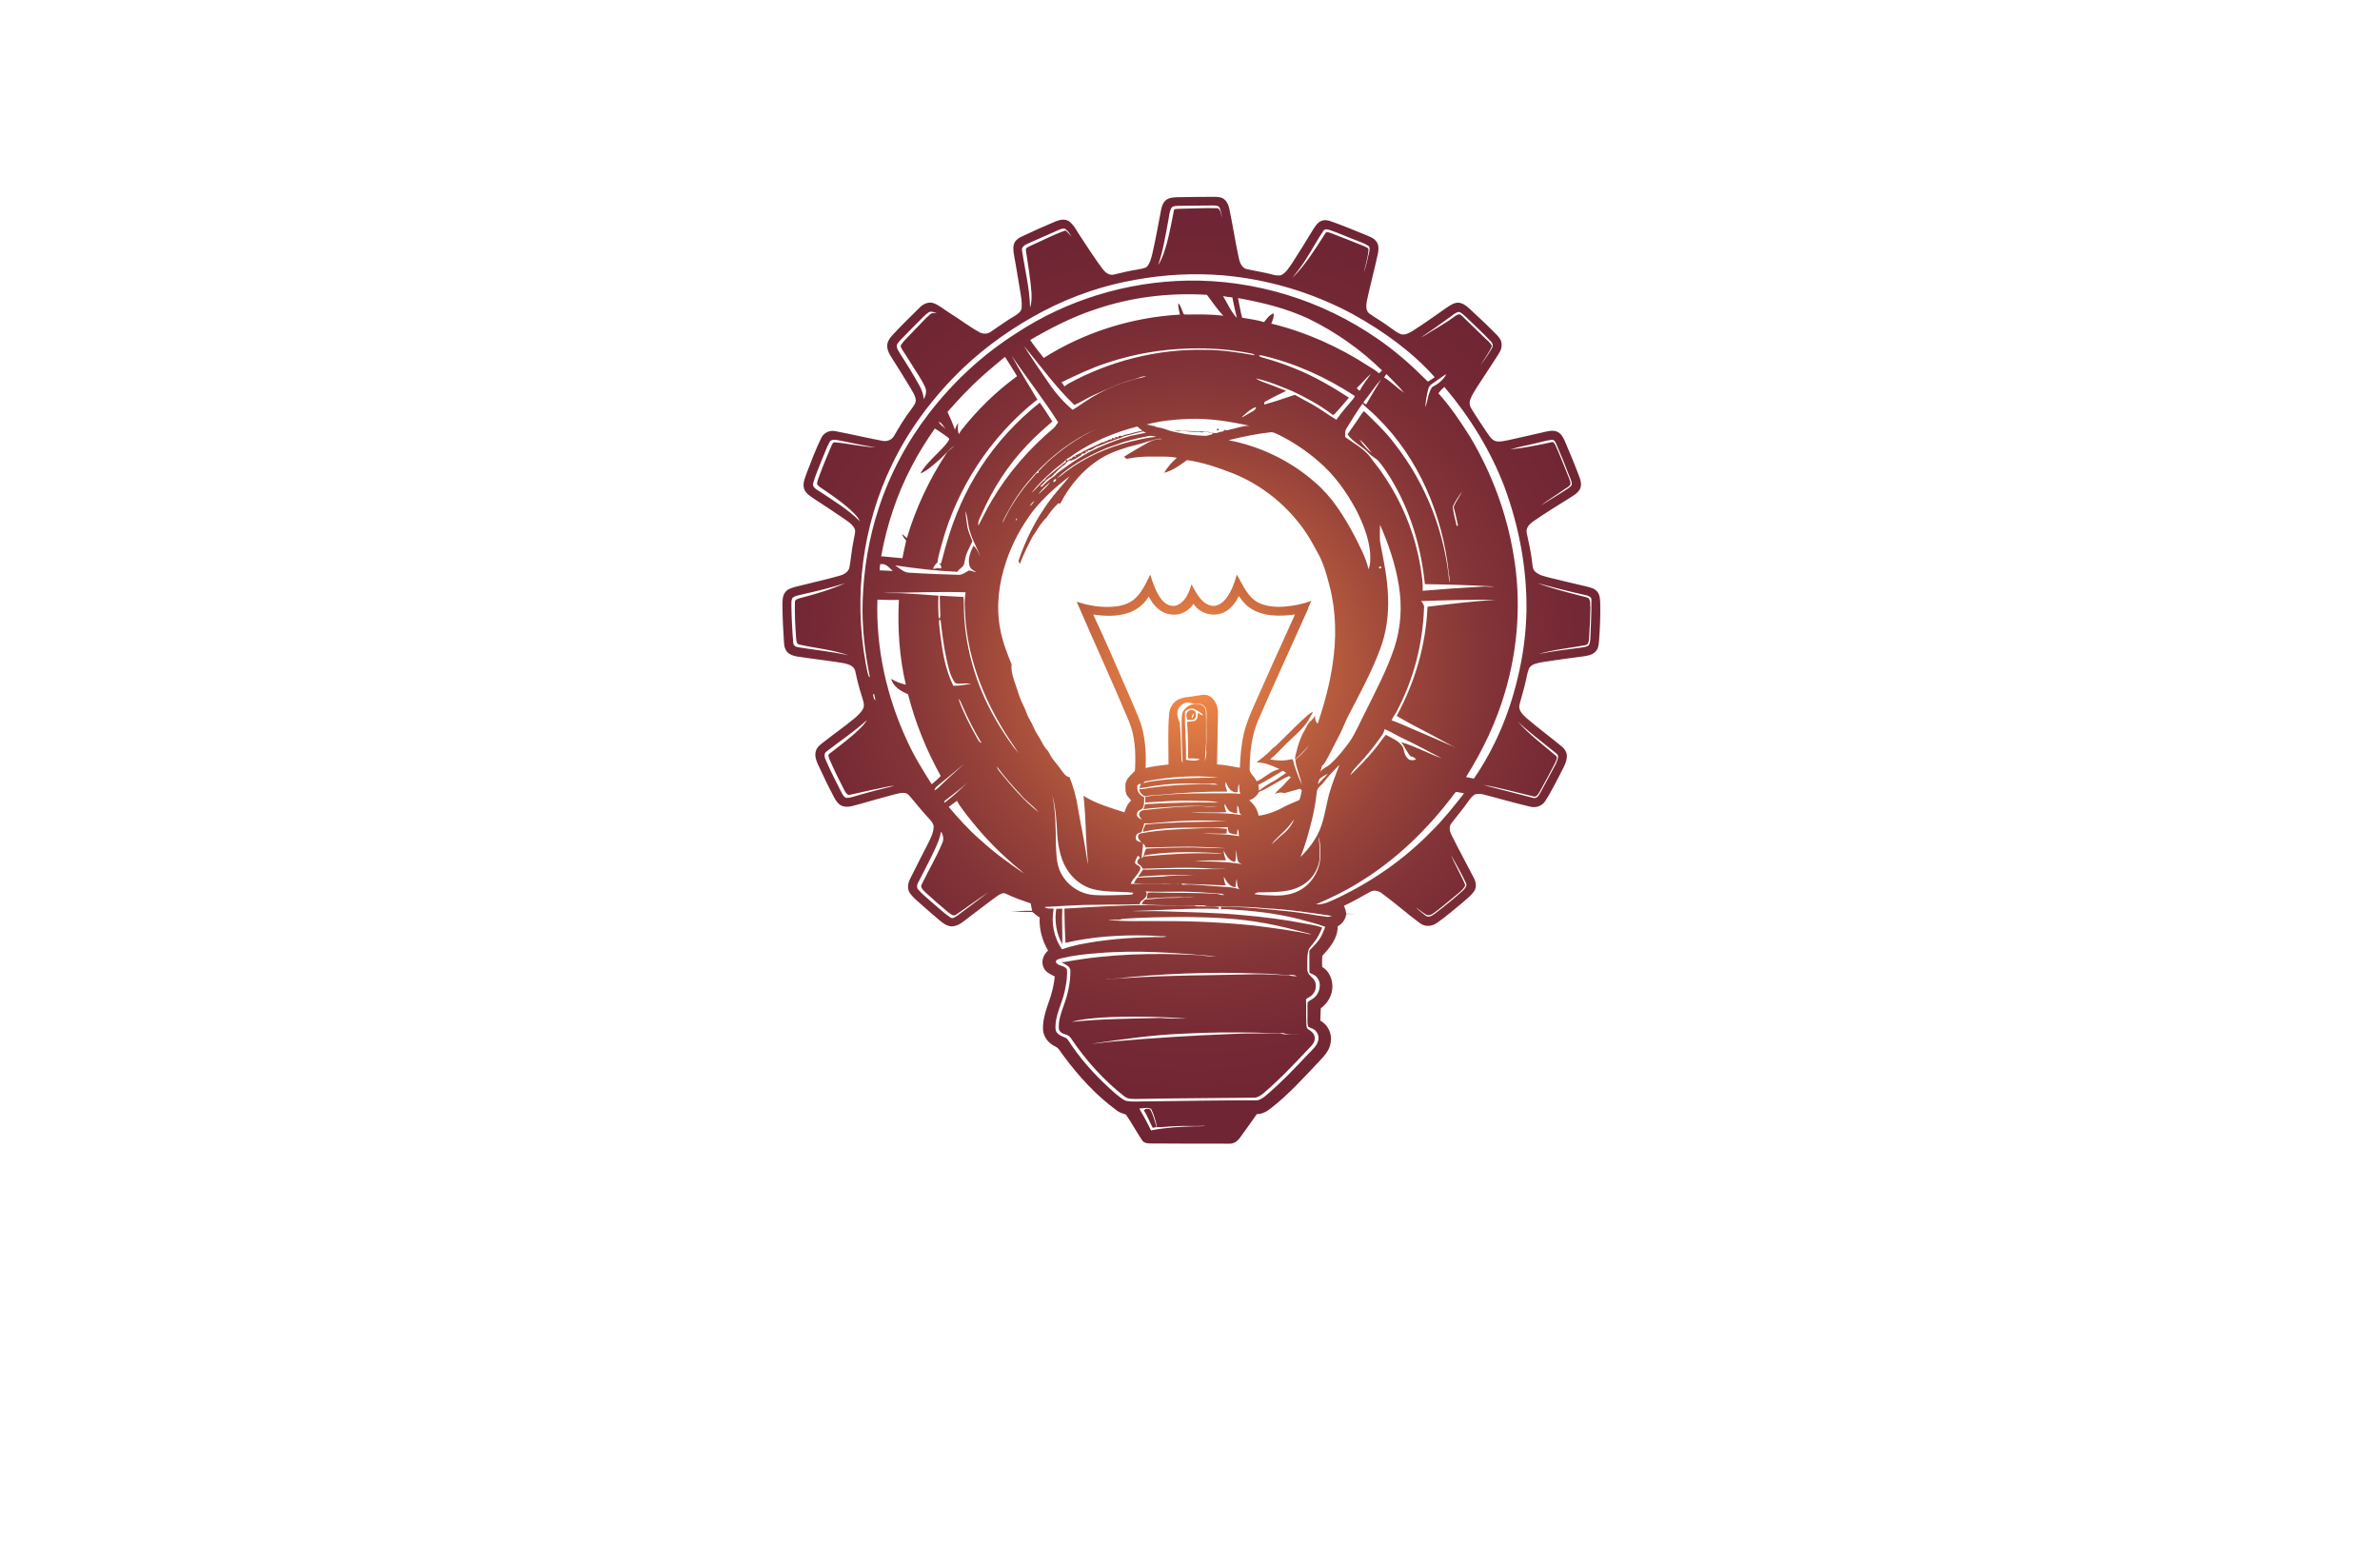 <?xml version="1.0" encoding="utf-8"?>
<!-- Generator: Adobe Illustrator 27.8.1, SVG Export Plug-In . SVG Version: 6.00 Build 0)  -->
<svg version="1.1" id="Layer_1" xmlns="http://www.w3.org/2000/svg" xmlns:xlink="http://www.w3.org/1999/xlink" x="0px" y="0px"
	 viewBox="0 0 350 230" style="enable-background:new 0 0 350 230;" xml:space="preserve">
<style type="text/css">
	.st0{fill:#FFE6C5;}
	.st1{fill:#F7FFCA;}
	.st2{fill:#C8F99D;}
	.st3{fill:#F3F4C9;}
	.st4{fill:#EDE6CA;}
	.st5{fill:#D7FFE3;}
	.st6{fill:#F9FFD9;}
	.st7{fill:#FFEEDC;}
	.st8{fill:#E0FFCC;}
	.st9{fill:#FFEFAE;}
	.st10{fill:#B0FFF5;}
	.st11{fill:#DCFFC7;}
	.st12{fill:#CAFFDA;}
	.st13{fill:#CCFFFC;}
	.st14{fill:#FFFFFF;}
	.st15{fill:#0B4EA8;}
	.st16{fill:#651500;}
	.st17{fill:#AAAAAA;}
	.st18{fill:#B2930F;}
	.st19{fill:none;stroke:#F6F4E8;stroke-miterlimit:10;stroke-dasharray:2.003,2.003;}
	.st20{fill:#9B0000;}
	.st21{fill:#BAB500;}
	.st22{fill:#243506;}
	.st23{fill:#F4551E;}
	.st24{fill:#20F298;}
	.st25{fill:#611D5C;}
	.st26{fill:#698C14;}
	.st27{fill:#DCC900;}
	.st28{fill:#52221F;}
	.st29{fill:#8A8AFF;stroke:#8A8AFF;stroke-width:2;stroke-linecap:round;stroke-linejoin:round;stroke-miterlimit:10;}
	.st30{fill:#550968;}
	.st31{fill:#000042;}
	.st32{fill:#873A06;}
	.st33{fill:#F90606;}
	.st34{fill:#006A72;}
	.st35{fill:#FF0000;}
	.st36{fill:#8A8AFF;}
	.st37{fill:#69A6FF;}
	.st38{fill:#FEBA2B;}
	.st39{fill:#00F47F;}
	.st40{fill:#756400;}
	.st41{fill:#FF9700;}
	.st42{fill:#FF5B00;}
	.st43{fill:#FC9500;}
	.st44{fill:#999999;}
	.st45{fill:#BCBCBC;}
	.st46{fill:#FFBD47;}
	.st47{fill:#F99300;}
	.st48{fill:#008480;}
	.st49{fill-rule:evenodd;clip-rule:evenodd;fill:#1B5376;}
	.st50{fill-rule:evenodd;clip-rule:evenodd;fill:#E2310E;}
	.st51{fill:#00393F;}
	.st52{fill:url(#SVGID_00000129896929793452231670000014100771102344567961_);}
	.st53{fill:#7F0000;}
	.st54{fill:url(#SVGID_00000023974189494818985960000007329490948250726808_);}
	.st55{fill:url(#SVGID_00000128473448457507433980000010927492355304778123_);}
	
		.st56{fill:url(#SVGID_00000000217896958850842470000015931631039519399322_);stroke:url(#SVGID_00000104673219385772666950000006204844787536760751_);stroke-width:3;stroke-linecap:round;stroke-linejoin:round;stroke-miterlimit:10;}
	
		.st57{fill:url(#SVGID_00000177456141775883937330000010635009154447420602_);stroke:url(#SVGID_00000155844162893472770490000017783558208173693887_);stroke-width:3;stroke-linecap:round;stroke-linejoin:round;stroke-miterlimit:10;}
	
		.st58{fill:url(#SVGID_00000173861562088246063130000015817143491123537836_);stroke:url(#SVGID_00000107564887352272039980000005820013932935974539_);stroke-width:3;stroke-linecap:round;stroke-linejoin:round;stroke-miterlimit:10;}
	
		.st59{fill:url(#SVGID_00000131334915505684742700000010101199567324413341_);stroke:url(#SVGID_00000010280572853239114340000014813037845020142263_);stroke-width:3;stroke-linecap:round;stroke-linejoin:round;stroke-miterlimit:10;}
	.st60{fill:url(#SVGID_00000139271248808204188410000014189260964289066401_);}
	
		.st61{fill:url(#SVGID_00000085228443783042870060000000760390771270390411_);stroke:url(#SVGID_00000063612595711426621930000009177594267696276133_);stroke-width:3;stroke-linecap:round;stroke-linejoin:round;stroke-miterlimit:10;}
	
		.st62{fill:url(#SVGID_00000178910270677692023740000017781931444213309324_);stroke:url(#SVGID_00000152260979069904233930000014289345325937439633_);stroke-width:3;stroke-linecap:round;stroke-linejoin:round;stroke-miterlimit:10;}
	
		.st63{fill:url(#SVGID_00000150806436140169275480000013929425366924003257_);stroke:url(#SVGID_00000101087474509713900760000018243747347275763901_);stroke-width:3;stroke-linecap:round;stroke-linejoin:round;stroke-miterlimit:10;}
	
		.st64{fill:url(#SVGID_00000166673464177197174150000007140409682249695376_);stroke:url(#SVGID_00000115481283157748210270000013813928056240355731_);stroke-width:3;stroke-linecap:round;stroke-linejoin:round;stroke-miterlimit:10;}
	.st65{fill:url(#SVGID_00000043457068410655709090000000688408658566176191_);}
	.st66{fill:url(#SVGID_00000008863205760855230640000011252624922638464944_);}
	.st67{fill:url(#SVGID_00000143589513355353754930000003617682069006417039_);}
	.st68{fill:url(#SVGID_00000039135303389372114800000013303448863566975134_);}
	.st69{fill:url(#SVGID_00000175305240597052207980000002596233415063454372_);}
	.st70{fill:url(#SVGID_00000044875255464682935070000012776938443064391063_);}
	.st71{fill:none;stroke:url(#SVGID_00000074443038106147782930000004030914010546628796_);stroke-width:0.5;stroke-miterlimit:10;}
	.st72{fill:url(#SVGID_00000078745110484666336550000005010419820859028356_);}
	.st73{fill:url(#SVGID_00000152969668778038776740000004417205385223589031_);}
	.st74{fill:url(#SVGID_00000111167386372800105670000005851210798363204796_);}
	.st75{fill:url(#SVGID_00000022532058226063120100000009208928208851676545_);}
	.st76{fill:url(#SVGID_00000031923392920536830030000008269427395180637103_);}
	.st77{fill:url(#SVGID_00000060007434557024711400000013583750814795502258_);}
	.st78{fill:url(#SVGID_00000000934948208525624440000008004588321851896196_);}
	.st79{fill:url(#SVGID_00000014633197875359223840000013864428884984148630_);}
	.st80{fill:url(#SVGID_00000021807377146846589430000005793613145579497650_);}
	.st81{fill:url(#SVGID_00000075123954385700742270000008853944625351116939_);}
	.st82{fill:url(#SVGID_00000128453368810617062360000006271140506637078696_);}
	.st83{fill:url(#SVGID_00000005950492993038317830000006971978026861164426_);}
	.st84{fill:#006394;}
	.st85{fill:url(#SVGID_00000094601095425644947500000006002204122544187579_);}
	.st86{fill:url(#SVGID_00000145019013211909636930000016556779625813260208_);}
	.st87{fill:url(#SVGID_00000148622774929970872350000009891111000102035364_);}
	.st88{fill:url(#SVGID_00000155855699336751069260000012733654390565625500_);}
	.st89{fill:#FFE59C;}
	.st90{fill:url(#SVGID_00000080912315758626982480000014652558299840498564_);}
	.st91{fill:url(#SVGID_00000128454463312471686840000008758879881197351080_);}
	.st92{fill:url(#SVGID_00000140736532010068842060000015426968125181041554_);}
	.st93{fill:url(#SVGID_00000157289659592647692410000002685638094928456326_);}
</style>
<radialGradient id="SVGID_00000115507865991731997400000001938015696281020066_" cx="175.21" cy="98.593" r="65.047" gradientUnits="userSpaceOnUse">
	<stop  offset="0" style="stop-color:#FF9348"/>
	<stop  offset="0.126" style="stop-color:#E07B44"/>
	<stop  offset="0.314" style="stop-color:#B85C3E"/>
	<stop  offset="0.499" style="stop-color:#99443A"/>
	<stop  offset="0.678" style="stop-color:#823337"/>
	<stop  offset="0.848" style="stop-color:#752935"/>
	<stop  offset="1" style="stop-color:#702534"/>
</radialGradient>
<path style="fill:url(#SVGID_00000115507865991731997400000001938015696281020066_);" d="M235.33,88.77
	c-0.03-0.61-0.03-1.3-0.46-1.77c-0.4-0.49-1.05-0.61-1.63-0.76c-1.77-0.43-3.56-0.82-5.33-1.27c-0.75-0.21-1.59-0.35-2.17-0.92
	c-0.35-0.31-0.35-0.81-0.41-1.22c-0.15-1.5-0.5-2.98-0.81-4.45c-0.17-0.72,0.41-1.3,0.93-1.68c1.86-1.3,3.83-2.47,5.76-3.7
	c0.44-0.29,0.92-0.61,1.15-1.1c0.24-0.52,0.14-1.1-0.05-1.62c-0.63-1.7-1.31-3.36-2.02-5.01c-0.24-0.58-0.49-1.21-0.99-1.6
	c-0.53-0.41-1.25-0.35-1.86-0.21c-1.83,0.43-3.68,0.84-5.53,1.25c-0.63,0.12-1.27,0.31-1.91,0.18c-0.7-0.17-1.01-0.87-1.41-1.39
	c-0.75-1.15-1.53-2.26-2.23-3.44c-0.26-0.41-0.31-0.93-0.12-1.37c0.26-0.67,0.67-1.27,1.05-1.88c0.93-1.45,1.88-2.9,2.83-4.34
	c0.32-0.53,0.75-1.08,0.7-1.74c0.05-0.58-0.31-1.07-0.7-1.47c-1.15-1.18-2.35-2.32-3.57-3.44c-0.58-0.53-1.16-1.18-1.99-1.3
	c-0.72-0.06-1.33,0.4-1.89,0.78c-1.67,1.15-3.28,2.34-5,3.41c-0.49,0.29-1.05,0.6-1.63,0.44c-0.66-0.23-1.19-0.72-1.77-1.1
	c-0.92-0.69-1.92-1.25-2.86-1.91c-0.61-0.43-0.52-1.27-0.4-1.89c0.5-2.32,1.12-4.63,1.62-6.94c0.12-0.63,0.17-1.34-0.27-1.85
	c-0.4-0.52-1.05-0.69-1.62-0.95c-1.7-0.69-3.38-1.39-5.1-1.99c-0.4-0.14-0.84-0.21-1.25-0.06c-0.6,0.2-0.93,0.76-1.27,1.27
	c-1.02,1.68-2.05,3.35-3.12,5.01c-0.46,0.64-0.87,1.37-1.6,1.73c-0.73,0.17-1.45-0.17-2.17-0.31c-0.95-0.2-1.89-0.37-2.84-0.57
	c-0.72-0.14-1.05-0.89-1.19-1.53c-0.53-2.43-0.9-4.89-1.41-7.32c-0.11-0.52-0.31-1.05-0.73-1.41c-0.43-0.37-1.02-0.37-1.56-0.38
	c-1.83,0-3.67,0.03-5.5,0.06c-0.5,0.03-1.05,0.06-1.47,0.37c-0.43,0.31-0.64,0.82-0.75,1.33c-0.46,2.26-0.82,4.54-1.36,6.78
	c-0.17,0.6-0.31,1.25-0.75,1.73c-0.43,0.32-0.99,0.32-1.5,0.44c-1.13,0.17-2.25,0.46-3.36,0.72c-0.72,0.18-1.33-0.35-1.71-0.89
	c-1.15-1.51-2.14-3.13-3.21-4.71c-0.52-0.75-0.9-1.63-1.63-2.2c-0.58-0.43-1.36-0.29-1.99-0.03c-1.65,0.69-3.27,1.41-4.87,2.17
	c-0.46,0.21-0.93,0.46-1.18,0.93c-0.29,0.55-0.2,1.19-0.11,1.79c0.31,1.74,0.61,3.48,0.89,5.22c0.14,0.86,0.31,1.71,0.24,2.58
	c-0.02,0.57-0.52,0.9-0.95,1.18c-1.28,0.73-2.46,1.63-3.68,2.44c-0.52,0.31-1.18,0.26-1.68-0.06c-1.51-0.84-2.87-1.91-4.35-2.81
	c-0.78-0.49-1.47-1.12-2.34-1.42c-0.73-0.23-1.48,0.15-1.99,0.66c-1.34,1.31-2.69,2.64-3.97,4.02c-0.35,0.38-0.7,0.81-0.78,1.34
	c-0.12,0.61,0.14,1.21,0.44,1.71c0.99,1.56,1.97,3.13,2.93,4.72c0.31,0.53,0.67,1.07,0.79,1.68c0.09,0.55-0.31,1.01-0.6,1.42
	c-0.98,1.25-1.79,2.63-2.58,3.99c-0.34,0.61-1.07,0.86-1.73,0.72c-2.31-0.44-4.6-0.98-6.91-1.42c-0.82-0.18-1.71,0.23-2.06,0.99
	c-0.81,1.65-1.45,3.36-2.11,5.06c-0.26,0.76-0.67,1.57-0.43,2.4c0.23,0.73,0.93,1.12,1.53,1.53c1.62,1.07,3.25,2.12,4.84,3.24
	c0.46,0.34,0.95,0.73,1.13,1.3c0.06,0.52-0.14,1.02-0.21,1.53c-0.27,1.31-0.38,2.64-0.61,3.97c-0.14,0.69-0.81,1.07-1.44,1.24
	c-2.14,0.61-4.31,1.07-6.45,1.62c-0.58,0.17-1.25,0.32-1.6,0.87c-0.4,0.57-0.35,1.28-0.37,1.94c0.02,1.83,0.11,3.67,0.24,5.5
	c0.03,0.6,0.26,1.24,0.79,1.56c0.7,0.43,1.54,0.43,2.34,0.57c1.89,0.27,3.79,0.49,5.68,0.81c0.67,0.15,1.53,0.41,1.67,1.21
	c0.27,1.25,0.57,2.49,0.98,3.71c0.14,0.55,0.43,1.16,0.18,1.73c-0.31,0.63-0.84,1.08-1.37,1.53c-1.37,1.13-2.84,2.15-4.23,3.25
	c-0.53,0.43-1.19,0.81-1.37,1.51c-0.2,0.67,0.05,1.37,0.34,1.99c0.76,1.65,1.54,3.28,2.4,4.89c0.28,0.5,0.66,1.04,1.25,1.21
	c0.82,0.23,1.65-0.12,2.44-0.31c1.76-0.49,3.51-1.01,5.29-1.47c0.43-0.11,0.87-0.21,1.31-0.18c0.38,0.03,0.66,0.32,0.89,0.6
	c0.95,1.15,1.89,2.28,2.89,3.36c0.24,0.29,0.53,0.63,0.52,1.04c-0.03,0.87-0.44,1.67-0.82,2.43c-0.87,1.71-1.76,3.42-2.61,5.15
	c-0.35,0.64-0.5,1.5-0.08,2.14c0.46,0.66,1.1,1.16,1.7,1.7c0.86,0.78,1.74,1.53,2.63,2.28c0.58,0.49,1.25,1.01,2.05,0.92
	c0.95-0.14,1.65-0.82,2.38-1.37c1.37-1.02,2.72-2.09,4.11-3.09c0.37-0.24,0.86-0.57,1.3-0.31c1.16,0.57,2.4,0.98,3.62,1.41
	c0.06,0.37,0.12,0.73,0.21,1.08c-1.07-0.03-2.12,0.06-3.18,0.15c1.07-0.03,2.14,0.02,3.21,0.03c0.37,0.26,0.67,0.6,1.07,0.79
	c-0.09,1.71,0.37,3.42,1.24,4.89c-0.7,0.58-1.07,1.6-0.67,2.46c0.28,0.72,1.02,1.01,1.65,1.34c-0.09,0.99-0.32,1.99-0.61,2.95
	c-0.52,1.57-1.19,3.18-1.12,4.86c0.06,1.08,0.82,2.02,1.77,2.47c0.6,0.26,0.84,0.9,1.24,1.37c2.25,3.06,4.84,5.88,7.91,8.11
	c0.37,0.29,0.84,0.38,1.27,0.55c0.86,1.21,1.54,2.52,2.37,3.76c0.27,0.43,0.79,0.49,1.25,0.49c3.88,0.03,7.76,0.03,11.63,0.03
	c0.63,0.02,1.16-0.37,1.51-0.86c0.84-1.15,1.68-2.31,2.49-3.48c0.78-0.02,1.47-0.37,2.06-0.86c2.69-2.08,4.95-4.63,7.27-7.07
	c0.7-0.75,1.42-1.57,1.54-2.64c0.23-1.25-0.41-2.6-1.53-3.19c0.05-0.61,0.02-1.21,0.08-1.82c0.99-0.72,1.68-1.88,1.7-3.12
	c0.03-1.15-0.49-2.38-1.51-2.96c-0.03-0.53,0-1.08,0.02-1.62c1.12-1.21,2.31-2.63,2.26-4.35c0.69-0.35,1.16-1.02,1.27-1.8
	c0.43,0,0.87,0,1.3-0.02c-0.43-0.02-0.87-0.03-1.3-0.03c-0.06-0.41-0.17-0.79-0.34-1.16c1.3-0.61,2.55-1.33,3.8-2.03
	c0.58-0.38,1.33-0.18,1.83,0.23c1.91,1.39,3.67,2.98,5.56,4.37c0.75,0.57,1.8,0.46,2.52-0.08c1.28-0.89,2.46-1.92,3.67-2.92
	c0.61-0.55,1.3-1.04,1.77-1.73c0.4-0.6,0.26-1.36-0.06-1.96c-1.08-2.11-2.23-4.19-3.28-6.31c-0.29-0.55-0.41-1.25,0.03-1.76
	c0.82-1.07,1.7-2.11,2.47-3.21c0.29-0.38,0.58-0.84,1.04-1.02c0.46-0.11,0.93-0.02,1.37,0.09c2.22,0.58,4.42,1.22,6.65,1.74
	c0.82,0.23,1.76-0.08,2.22-0.81c0.78-1.16,1.37-2.44,2.05-3.67c0.41-0.9,1.02-1.74,1.13-2.75c0.08-0.61-0.24-1.19-0.69-1.57
	c-1.73-1.44-3.54-2.77-5.24-4.23c-0.55-0.5-1.25-1.16-1.02-2c0.31-1.22,0.7-2.41,0.96-3.65c0.15-0.6,0.21-1.22,0.5-1.76
	c0.44-0.58,1.22-0.67,1.88-0.81c1.99-0.32,3.97-0.58,5.97-0.84c0.66-0.09,1.37-0.2,1.85-0.7c0.41-0.4,0.49-1.01,0.53-1.56
	C235.29,92.44,235.36,90.6,235.33,88.77z M117.44,95.2c-0.38-0.03-0.79-0.26-0.79-0.7c-0.15-1.8-0.24-3.62-0.27-5.42
	c0.02-0.4-0.06-0.84,0.2-1.18c0.34-0.26,0.78-0.34,1.18-0.43c2.2-0.49,4.4-1.02,6.55-1.71c-2.11,0.96-4.32,1.59-6.55,2.18
	c-0.35,0.11-0.92,0.18-0.86,0.69c-0.05,1.76,0.05,3.51,0.18,5.27c0.05,0.32,0.03,0.81,0.43,0.89c2.41,0.55,4.92,0.75,7.27,1.59
	C122.35,95.83,119.88,95.6,117.44,95.2z M225.77,65.21c0.81-0.17,1.6-0.44,2.44-0.53c0.37-0.03,0.53,0.35,0.66,0.63
	c0.66,1.5,1.27,3.04,1.86,4.57c0.17,0.43,0.4,0.86,0.43,1.33c-0.05,0.27-0.31,0.43-0.5,0.58c-1.34,0.9-2.75,1.71-4.11,2.58
	c1.1-0.84,2.29-1.54,3.42-2.35c0.34-0.26,0.81-0.41,0.99-0.82c0-0.43-0.2-0.81-0.34-1.19c-0.61-1.47-1.18-2.98-1.83-4.43
	c-0.14-0.27-0.32-0.72-0.7-0.53c-1.97,0.44-3.97,0.82-5.99,1.05C223.28,65.72,224.55,65.52,225.77,65.21z M213.24,46.63
	c0.41-0.29,0.81-0.7,1.34-0.76c0.41,0.15,0.72,0.49,1.04,0.78c1.21,1.18,2.46,2.31,3.62,3.56c0.26,0.24,0.38,0.64,0.18,0.96
	c-0.52,0.92-1.12,1.77-1.74,2.6c0.58-0.96,1.3-1.85,1.73-2.9c-0.14-0.23-0.29-0.44-0.49-0.63c-1.08-0.99-2.11-2.06-3.19-3.07
	c-0.37-0.32-0.66-0.73-1.08-0.95c-0.38,0.03-0.67,0.27-0.96,0.49c-1.02,0.76-2.14,1.36-3.21,2.03c-0.49,0.31-0.98,0.63-1.51,0.89
	C210.4,48.67,211.83,47.66,213.24,46.63z M200.59,60.46c-0.44,0.44-0.72,1.01-1.08,1.5c-0.43,0.66-0.92,1.27-1.34,1.92
	c0.81,1.18,2.18,1.73,3.13,2.77c0.43,0.5,1.08,0.73,1.5,1.25c0.64,0.75,1.18,1.59,1.7,2.43c2.89,4.71,4.49,10.11,5.04,15.58
	c3.41,0.05,6.81,0.15,10.21,0.35c-0.64,0.09-1.3-0.05-1.94,0.03c-2.87,0.15-5.74,0.35-8.6,0.6c0.08-1.16-0.14-2.32-0.31-3.47
	c-0.81-4.97-2.78-9.73-5.65-13.86c-0.58-0.89-1.3-1.67-1.89-2.54c-0.99-1.13-2.32-1.86-3.53-2.73c-0.02-0.43-0.08-0.9,0.18-1.27
	c0.75-1.24,1.51-2.47,2.35-3.64c0.67,0.69,1.45,1.25,2.11,1.96c6.2,6.03,9.72,14.48,10.59,23.02c0.09,0.46,0.15,0.92,0.08,1.37
	c-0.63-7.41-3.47-14.62-8.05-20.47C203.77,63.5,202.16,61.99,200.59,60.46z M201.74,66.62c-0.72-0.53-1.34-1.22-1.82-1.99
	C200.64,65.18,201.16,65.93,201.74,66.62z M214.4,77.25c-0.05,0.03-0.14,0.11-0.18,0.14c-0.18-0.96-0.52-1.91-0.57-2.89
	c0.35-0.79,0.86-1.51,1.37-2.22c-0.38,0.78-0.93,1.47-1.25,2.28C214.02,75.45,214.2,76.35,214.4,77.25z M211.83,108.78
	c0.76,0.38,1.5,0.84,2.28,1.19c-2.18-0.95-4.37-1.91-6.57-2.84c-0.96-0.4-1.91-0.86-2.9-1.19c0.15-0.41,0.44-0.76,0.67-1.15
	c2.55-4.74,3.93-10.07,4.11-15.43c0.05-0.38-0.2-0.69-0.44-0.96c3.65-0.12,7.32-0.23,10.97-0.18c-3.35,0.2-6.69,0.61-10.02,1.01
	c-0.23,5.61-1.85,11.14-4.54,16.06C207.48,106.55,209.71,107.59,211.83,108.78z M207.44,111.24c0.32,0.03,0.61,0.17,0.79,0.46
	c-0.4,0.15-0.96,0.18-1.25-0.2c-0.44-0.43-0.49-1.05-0.67-1.6c-0.53-0.95-1.62-1.33-2.51-1.83c-0.55,0.63-0.99,1.34-1.53,1.99
	c-1.13,1.41-2.41,2.69-3.7,3.96c0.29-0.69,0.84-1.19,1.33-1.73c1.16-1.25,2.23-2.58,3.22-3.99c0.23-0.32,0.43-0.67,0.5-1.07
	c0.99,0.41,1.88,1.01,2.86,1.45c1.88,0.87,3.68,1.89,5.53,2.84c-2.02-0.72-3.91-1.77-5.97-2.38
	C206.58,109.78,206.87,110.6,207.44,111.24z M166.29,130c0.27-0.84,1.1-1.31,1.37-2.14c0.23-0.5-0.49-0.57-0.72-0.89
	c-0.05-0.38,0.17-0.73,0.35-1.04c0.21-0.17,0.27,0.18,0.35,0.31c-0.29,0.08-0.4,0.38-0.38,0.66c0.24,0.31,0.66,0.46,0.78,0.87
	c3.44-0.09,6.91-0.29,10.34,0c0.67,0.03,1.33,0,2,0.05c-3.82,0.05-7.64-0.08-11.46,0.08c-0.27,0.02-0.55,0-0.82-0.02
	c-0.27,0.37-0.5,0.73-0.76,1.12c0.67-0.18,1.36-0.14,2.05-0.2c2.05-0.14,4.09-0.12,6.16-0.08c-1.5,0.09-2.99-0.02-4.49,0.2
	c-1.27,0.03-2.54,0.11-3.8,0.17c-0.21,0.24-0.38,0.52-0.5,0.81c2,0.09,4.02,0,6.02,0.05c0.82-0.11,1.62,0.12,2.44,0.08
	c1.68,0.02,3.35,0.15,5.03,0.18c-0.17-0.41-0.26-0.84-0.27-1.27c0.37,0.67,0.82,1.5,1.7,1.54c0.05-0.41,0.08-0.82,0.2-1.24
	c0.05,0.53,0,1.12,0.38,1.54c-1.13-0.37-2.34-0.34-3.51-0.44c-1.6-0.08-3.22-0.35-4.83-0.21c-0.08-0.06-0.17-0.12-0.24-0.2
	C171.18,130.02,168.74,129.9,166.29,130z M166.63,131.29c0.03,0.35-0.38,0.26-0.61,0.31c-1.74,0.02-3.48,0.15-5.22,0.02
	c-2-0.15-3.85-1.42-4.77-3.19c-0.69-1.28-0.67-2.78-0.75-4.19c-0.03-2.44-0.03-4.9-0.53-7.32c0.52,1.94,0.63,3.94,0.73,5.94
	c0.17,1.94,0.58,3.96,1.79,5.53c0.86,1.12,2.05,2,3.42,2.37C162.63,131.27,164.66,131.07,166.63,131.29z M167.27,115.81
	c-0.12-0.37,0.21-0.52,0.52-0.55c-0.08,0.21-0.15,0.43-0.23,0.64c0.76-0.03,1.51-0.23,2.28-0.32c1.77-0.29,3.57-0.37,5.36-0.35
	c1.07,0,2.14,0.14,3.21,0c0.24-0.02,0.47,0.11,0.72,0.18c-3.77-0.18-7.56,0.05-11.27,0.66c-0.08-0.02-0.24-0.05-0.32-0.05
	c-0.02,0.5,0.38,0.84,0.78,1.08c0.76-0.08,1.53-0.26,2.31-0.21c3.27-0.32,6.57-0.49,9.85-0.47c-0.15-0.44-0.38-0.95-0.21-1.42
	c0.27,0.75,0.76,1.67,1.73,1.5c0.06-0.41,0.03-0.84,0.2-1.22c0.06,0.49,0.03,0.99,0.2,1.47c-0.61-0.05-1.22-0.09-1.82-0.08
	c-3.36,0.03-6.74-0.05-10.08,0.29c-0.7-0.08-1.37,0.17-2.08,0.21c0,0.27,0,0.57,0,0.86c2.32-0.12,4.63-0.35,6.95-0.26
	c1.27,0.06,2.58-0.06,3.83,0.26c-3.61-0.06-7.21,0.02-10.8,0.24c-0.08,0.24-0.17,0.47-0.24,0.72c1.79-0.2,3.59-0.32,5.39-0.4
	c1.82-0.14,3.64,0,5.47,0.05c-0.75,0.05-1.51,0-2.26-0.06c-2.86-0.03-5.71,0.27-8.56,0.57c-0.4,0.02-0.76,0.38-0.67,0.79
	c0.08,0.23,0.26,0.41,0.4,0.61c-0.38-0.17-0.9-0.49-0.7-0.98c0.06-0.38,0.49-0.44,0.75-0.63c0.34-0.49,0.27-1.12,0.29-1.68
	C167.67,116.97,167.19,116.47,167.27,115.81z M177.37,110.31c0.14,0.61-0.15,1.18-0.14,1.79c-0.08-1.12,0.18-2.22,0.14-3.33
	c-0.03-1.33,0.03-2.64-0.03-3.96c0-0.44-0.2-0.93-0.64-1.12c-0.86-0.43-1.88-0.08-2.47,0.61c-0.43,0.4-0.43,1.02-0.46,1.56
	c-0.03,2.11,0.08,4.22,0.14,6.31c-0.21-0.27-0.15-0.64-0.18-0.96c-0.05-1.63-0.09-3.27-0.23-4.9c-0.26-0.61-0.5-1.28-0.27-1.96
	c0.23-0.53,0.76-0.95,1.34-1.02c0.37-0.09,0.69,0.18,1.05,0.14c0.52-0.06,1.13,0.02,1.51,0.43c0.27,0.29,0.32,0.69,0.31,1.07
	C177.37,106.75,177.49,108.54,177.37,110.31z M175.75,105.99c-0.38,0.12-0.78,0.14-1.18,0.17c0.12,1.79,0.17,3.57,0.15,5.38
	c0.58,0.02,1.18-0.06,1.73,0.14c-0.61,0.29-1.37,0.17-2.03,0.06c0.05-2.37-0.21-4.72-0.15-7.07c0.35-0.37,0.92-0.61,1.41-0.37
	c0.41,0.2,0.79,0.44,1.16,0.72c0,0.06,0.02,0.17,0.02,0.23c-0.24-0.14-0.47-0.27-0.72-0.43
	C176.15,105.22,176.16,105.74,175.75,105.99z M179.19,114.37c-3.38,0.03-6.77,0.06-10.11,0.58c-0.32,0.05-0.64,0.15-0.96,0.24
	c0.06-0.06,0.18-0.2,0.24-0.26C171.91,114.25,175.58,113.96,179.19,114.37z M180.1,118.22c0.24,0.4,0.41,0.87,0.81,1.15
	c0.32,0.18,0.69,0.18,1.04,0.24c0-0.38-0.02-0.76,0-1.15c0.43,0.4,0.05,1.19,0.69,1.42c-2.52-0.41-5.1-0.26-7.64-0.34
	c1.77-0.12,3.56,0.02,5.33-0.09C180.23,119.08,180.01,118.67,180.1,118.22z M167.87,122.38c0.15-0.43,0.32-0.86,0.4-1.3
	c0.47,0.08,0.95,0,1.42-0.03c3.15-0.31,6.31-0.49,9.46-0.31c0.46,0.02,0.9,0.02,1.36,0.05c-4.02,0.08-8.05,0.09-12.05,0.47
	c-0.18,0.34-0.34,0.7-0.38,1.08c4.09-0.96,8.33-0.44,12.48-0.69c0.03,0.29,0.02,0.67,0.29,0.87c0.34,0.14,0.72,0.17,1.07,0.23
	c0.02-0.29,0.03-0.57,0.08-0.84c0.21,0.32,0.12,0.73,0.21,1.08c-1.76-0.35-3.56-0.32-5.35-0.37c1.16-0.09,2.34,0.03,3.51-0.03
	c0.02-0.17,0.05-0.5,0.06-0.67c-1.44-0.2-2.89-0.14-4.32-0.08c-2.72,0.11-5.44,0.2-8.13,0.69c-0.26,0.02-0.64,0.14-0.61,0.46
	c-0.08,0.38,0.29,0.61,0.47,0.89c-0.26-0.08-0.53-0.12-0.73-0.32c-0.12-0.21-0.08-0.47-0.02-0.7
	C167.22,122.52,167.61,122.5,167.87,122.38z M175.49,124.64c-2.29,0-4.6,0.05-6.89,0.17c-0.41,0.35-0.21,1.12-0.72,1.42
	c0.05-0.73,0.2-1.47,0.21-2.2c0.18,0.17,0.32,0.38,0.4,0.61c2.8-0.02,5.58-0.2,8.37-0.06c1.13,0.02,2.25,0.11,3.38,0.17
	C178.65,124.76,177.06,124.69,175.49,124.64z M179.78,125.51c-0.52,0.05-1.04,0.03-1.54,0c-3.36-0.09-6.72,0.14-10.07,0.46
	c0.15-0.23,0.44-0.21,0.69-0.26C172.48,125.19,176.15,125.27,179.78,125.51z M175.64,126.64c1.54-0.14,3.1-0.08,4.64-0.11
	c-0.14-0.47-0.31-0.95-0.34-1.44c0.37,0.7,0.79,1.56,1.68,1.68c0.2-0.58,0.11-1.19,0.18-1.79c0.09,0.6,0.06,1.22,0.31,1.79
	c0.12,0.17,0.35,0.21,0.53,0.32C180.33,126.7,177.98,126.7,175.64,126.64z M182.33,112.92c-1.12-0.18-2.23-0.46-3.36-0.5
	c0.05-2.49,0.11-4.97,0.14-7.46c0.05-1.05-0.41-2.2-1.41-2.67c-0.67-0.26-1.37,0.02-2.06,0.09c-0.84,0.14-1.74,0.14-2.49,0.57
	c-0.7,0.43-1.16,1.22-1.22,2.05c-0.21,2.47-0.08,4.95-0.09,7.42c-1.13,0.15-2.26,0.27-3.36,0.53c0.08-1.85-0.02-3.73-0.44-5.55
	c-0.32-1.41-0.96-2.72-1.51-4.03c-1.89-4.34-3.74-8.69-5.76-12.99c1.74,0.26,3.57,0.31,5.26-0.27c1.19-0.43,2.26-1.27,2.9-2.38
	c0.64,1.27,1.73,2.47,3.22,2.63c1.31,0.23,2.66-0.44,3.36-1.56c0.93,1.48,3.02,2.03,4.58,1.21c0.96-0.49,1.63-1.39,2.08-2.35
	c0.47,0.61,0.92,1.28,1.59,1.71c1.92,1.34,4.43,1.3,6.68,1.01c-2.02,4.43-4.02,8.86-5.99,13.31c-0.6,1.36-1.19,2.73-1.53,4.19
	C182.53,109.53,182.4,111.23,182.33,112.92z M185.13,116.48c1.56-0.63,2.9-1.67,4.43-2.35c0.08,0.05,0.21,0.14,0.27,0.2l-0.05,0.05
	c-0.35,0.32-0.67,0.67-0.98,1.04c-0.41,0.49-0.99,0.81-1.31,1.37c0.43-0.26,0.92-0.29,1.39-0.15c0.76-0.21,1.53-0.43,2.29-0.63
	l0.03-0.02c0.06,0.06,0.18,0.2,0.24,0.26c-0.11,0.46-0.17,0.95-0.35,1.39c-0.7,0.35-1.45,0.6-2.15,0.96
	c-1.19,0.69-2.49,1.18-3.85,1.37c-0.17-0.9-0.64-1.71-1.39-2.25C184.3,117.49,184.85,117.08,185.13,116.48z M185.05,115.43
	c1.21-0.61,2.35-1.34,3.51-2.03l0.09-0.05c0.17,0.11,0.34,0.21,0.5,0.32c-0.58,0.35-1.1,0.78-1.68,1.12
	c-0.81,0.44-1.62,0.9-2.32,1.5C185.11,116.01,185.08,115.72,185.05,115.43z M190.29,120.53c-0.35,0.93-1.04,1.7-1.82,2.31
	c-0.53,0.43-0.99,0.95-1.5,1.37c0.75-1.04,1.82-1.79,2.61-2.77C189.84,121.16,190.02,120.81,190.29,120.53z M185.73,131.24
	c1.85-0.06,3.82,0,5.5-0.89c1.48-0.73,2.57-2.23,2.81-3.87c0.06-1.18,0.06-2.35-0.18-3.5c0.34,0.93,0.32,1.92,0.31,2.9
	c-0.03,1.88-1.01,3.73-2.58,4.78c-1.16,0.81-2.63,1.07-4.02,1.05c-1.04-0.03-2.08-0.05-3.1-0.21
	C184.79,131.16,185.3,131.26,185.73,131.24z M191.23,126.05c0.7-1.63,1.16-3.36,1.6-5.07c0.37-1.47,0.66-2.96,0.81-4.46
	c0.02-0.69,0.7-1.01,1.05-1.51c0.69-0.92,1.5-1.71,2.29-2.54c-0.46,1.27-0.99,2.52-1.37,3.82c-0.52,1.67-0.72,3.42-1.27,5.07
	C193.75,123.16,192.59,124.73,191.23,126.05z M193.81,115.35c0.06-0.29,0.11-0.58,0.26-0.82c0.37-0.31,0.79-0.53,1.21-0.75
	C194.85,114.34,194.27,114.79,193.81,115.35z M195.69,112.33c-0.47,0.44-1.15,0.66-1.54,1.19c0.08-0.21,0.14-0.44,0.2-0.66
	c0.02-0.06,0.05-0.17,0.06-0.23c0.35-0.24,0.52-0.64,0.73-0.99c0.61-1.1,1.13-2.23,1.73-3.33c0.55-1.01,0.92-2.09,1.45-3.12
	c1.65-3.16,3.36-6.31,4.61-9.64c0.96-2.49,1.31-5.18,1.19-7.84c-0.08-2.58-0.6-5.12-1.1-7.64c-0.2-0.96-0.06-1.94-0.08-2.9
	c1.27,2.87,2.29,5.9,2.78,9c0.5,3.06,0.29,6.23-0.7,9.18c-1.08,3.22-2.69,6.23-4.19,9.27c-0.79,1.5-1.42,3.09-2.37,4.49
	C197.61,110.25,196.73,111.38,195.69,112.33z M173.38,63.44c0.58-0.15,1.19,0.03,1.77,0.05c0.52,0.06,1.07-0.05,1.59,0.12
	c0.31-0.14,0.72-0.15,1.04-0.02v0.06c0.24-0.08,0.44-0.02,0.6,0.18c-0.35,0.08-0.69,0.23-1.05,0.27c-1.36-0.05-2.72-0.15-4.05-0.47
	c-0.58-0.11-1.16-0.23-1.7-0.44c-0.57-0.21-1.18-0.34-1.76-0.44l0.12-0.08c-0.46,0.02-0.89-0.18-1.34-0.24
	c2-0.52,4.08-0.75,6.14-0.82c3.02-0.12,6.05,0.35,9,1.01c-0.99-0.02-1.94,0.38-2.92,0.57c-0.26,0.08-0.53,0.14-0.78,0.02
	c-0.06,0.35-0.49,0.24-0.75,0.35c-0.61,0.31-1.19,0.03-1.8-0.09c-1.13,0-2.25-0.09-3.38-0.11c-0.47,0.02-0.96-0.09-1.44,0.05
	C172.92,63.39,173.15,63.41,173.38,63.44z M155.09,69.99c-0.02,0.02-0.05,0.05-0.08,0.06c-0.67,0.41-1.24,0.96-1.79,1.53
	c-0.06,0-0.2-0.03-0.26-0.03c0.49-0.41,0.86-0.93,1.37-1.31c0.31-0.05,0.46-0.35,0.69-0.53c0.52-0.49,0.99-1.05,1.63-1.42
	c0.03-0.06,0.11-0.17,0.15-0.21c0.2-0.18,0.4-0.46,0.69-0.34c0.55-0.15,1.01-0.49,1.5-0.79c0.03-0.06,0.08-0.17,0.11-0.23
	c0.23,0,0.76,0,0.55-0.4c0.09,0.05,0.27,0.12,0.37,0.17l-0.09-0.26c0.5,0.09,0.92-0.32,1.31-0.55c0.27-0.05,0.52-0.17,0.78-0.28
	c0.26-0.08,0.52-0.18,0.76-0.31c0.57-0.2,1.15-0.38,1.7-0.61c0.18,0,0.34-0.05,0.46-0.17c0.15-0.05,0.29-0.11,0.44-0.17
	c0.93-0.21,1.83-0.5,2.77-0.69c0.12,0.08,0.24,0.15,0.37,0.21c-0.72,0.08-1.39,0.31-2.11,0.41c-2.2,0.61-4.34,1.45-6.39,2.51
	c-1.28,0.73-2.54,1.53-3.71,2.41C155.89,69.28,155.45,69.58,155.09,69.99z M154.9,70.88c-0.08-0.2,0.21-0.47,0.41-0.41
	C155.37,70.67,155.11,70.93,154.9,70.88z M147.41,76.99c0.18-0.78,0.67-1.45,1.04-2.15c0.99-1.83,2.26-3.5,3.64-5.04
	c2.54-2.78,5.59-5.12,9.03-6.66c-2.64,1.27-5.07,2.96-7.21,4.95c-0.03,0.05-0.11,0.15-0.15,0.2l-0.12-0.02l0.02,0.14l-0.15,0.05
	l-0.05,0.14l-0.08,0.02c-0.2,0.23-0.41,0.44-0.64,0.66c-0.02,0.08-0.05,0.23-0.06,0.31c-0.35-0.11-0.49,0.35-0.7,0.53
	C150.11,72.15,148.57,74.48,147.41,76.99z M149.56,76.35l-0.08,0.14l-0.14,0.02c0.05-0.08,0.12-0.21,0.17-0.29L149.56,76.35z
	 M141.83,112.31c-1.27,1.16-2.57,2.28-3.79,3.5c-0.18,0.18-0.38,0.32-0.61,0.44c0.06-0.5,0.58-0.75,0.92-1.07
	C139.54,114.24,140.67,113.24,141.83,112.31z M138.32,93.64c-0.09-0.81-0.23-1.6-0.23-2.41l0.12-0.05l0.11,0.02
	c0.23,1.89,0.44,3.82,0.87,5.7c0.26,1.15,0.49,2.32,1.12,3.33c0.15,0.31,0.52,0.34,0.82,0.32c0.57-0.02,1.12-0.08,1.68,0.02
	c-0.87,0.11-1.73,0.31-2.61,0.29C139.07,98.59,138.63,96.1,138.32,93.64z M139.04,117.69c1.1-0.87,2.25-1.67,3.25-2.63
	c-1.07,1.07-2.2,2.12-3.42,3.02C138.84,117.92,138.9,117.78,139.04,117.69z M140.95,102.79c0.32,0.24,0.4,0.67,0.58,1.01
	c0.81,1.88,1.74,3.71,2.8,5.47c-0.35-0.09-0.47-0.46-0.66-0.75C142.63,106.67,141.65,104.78,140.95,102.79z M141.76,89.99
	c-0.02-0.73,0-1.47-0.08-2.2c-1.16-0.05-2.32-0.12-3.48-0.18c0.03,1.02,0.03,2.05,0.09,3.07c-0.02,0.06-0.08,0.18-0.09,0.26
	c-0.05-0.02-0.12-0.03-0.17-0.05c-0.05-1.1-0.09-2.18-0.02-3.28c-1.71-0.14-3.44-0.26-5.15-0.35c-1.01-0.06-2.03,0-3.04-0.06
	c4.06-0.03,8.11-0.21,12.18-0.09c-0.12,0.76-0.17,1.54-0.11,2.31c0.14,6.13,2.2,12.08,5.3,17.32c0.79,1.41,1.76,2.7,2.61,4.06
	c-1.08-1.28-2-2.7-2.89-4.14C143.82,101.63,141.99,95.86,141.76,89.99z M139.22,64.2c0.14,0.12,0.34,0.21,0.38,0.41
	c-0.4,0.75-1.04,1.33-1.62,1.94c-0.96,0.96-1.96,1.91-2.63,3.1c1.1-0.49,1.97-1.33,2.87-2.11c0.73-0.63,1.31-1.44,2.12-1.97
	c-0.38,0.44-0.95,0.69-1.24,1.22c-2.49,3.82-4.45,7.99-5.74,12.36c-0.24-0.2-0.46-0.43-0.7-0.63c0.08,0.38,0.35,0.69,0.6,0.98
	c-0.17,0.87-0.4,1.73-0.55,2.6c-1.04-0.11-2.09-0.2-3.13-0.29c0.84-4.63,2.34-9.17,4.54-13.32c0.98-1.91,2.14-3.71,3.35-5.47
	C138.09,63.38,138.66,63.81,139.22,64.2z M138.04,62.03c0.5,0.14,0.69,0.73,1.05,1.07C138.73,62.77,138.26,62.49,138.04,62.03z
	 M140.43,63.21c-0.31-0.89-0.67-1.73-1.07-2.58l0.03-0.11c1.51-1.71,3.07-3.39,4.77-4.93c1.16-1.08,2.41-2.06,3.62-3.1
	c0.64,0.92,1.19,1.89,1.79,2.84c-3.1,2.26-5.87,4.97-8.23,7.99c-0.12,0.17-0.23,0.35-0.32,0.52c-0.24-0.52-0.15-1.1-0.12-1.65
	C140.7,62.52,140.53,62.86,140.43,63.21z M142.25,77.45c-0.11-0.75-0.2-1.51-0.29-2.28c0.41,0.96,0.34,2.05,0.69,3.02
	c0.35,1.28,1.07,2.41,1.51,3.67c-0.27-0.57-0.5-1.19-1.01-1.6c-0.43,0.9-0.86,1.92-0.58,2.93c0.12,0.49,0.61,0.72,1.01,0.98
	c-0.38-0.05-0.7-0.26-1.08-0.27c-0.49,0.23-0.95,0.67-1.53,0.64c-2.4-0.08-4.81-0.15-7.21-0.31c-0.84,0-1.47-0.66-2.12-1.08
	c3.04,0.46,6.1,0.82,9.17,0.95c0.21-0.49,0.86-0.64,0.98-1.19c0.14-0.58,0.2-1.18,0.46-1.73c0.24-0.53,0.52-1.04,0.75-1.57
	C142.72,78.9,142.41,78.2,142.25,77.45z M131.29,83.97c-0.64-0.02-1.3-0.05-1.94-0.09c0.02-0.31,0.05-0.6,0.08-0.89
	C130.25,82.78,130.76,83.51,131.29,83.97z M143.88,77.31c-0.11-0.61,0.23-1.15,0.46-1.67c1.65-3.74,3.9-7.26,6.74-10.21
	c1.15-1.24,2.41-2.34,3.68-3.44c-0.63-0.92-1.18-1.89-1.86-2.77c-3.38,2.7-6.36,5.91-8.71,9.56c-2.23,3.44-3.88,7.24-5,11.17
	c-0.31,0.96-0.5,1.97-0.82,2.93c-0.08,0.02-0.23,0.05-0.32,0.06c0.08,0.03,0.21,0.09,0.28,0.12c0.05,0.15,0.09,0.31,0.12,0.46
	c-0.15,0.12-0.34,0.09-0.5,0c-0.24,0.09-0.5,0.14-0.76,0.14c0.17-0.34,0.32-0.7,0.66-0.89c0.11-0.98,0.43-1.91,0.67-2.84
	c2.22-8.16,7.09-15.55,13.64-20.87c0.14-0.09,0.27-0.18,0.41-0.27c-1.3-2.15-2.61-4.29-3.8-6.49c2.23,3.32,4.72,6.43,6.84,9.82
	c-0.24,0.26-0.37,0.6-0.64,0.82c-3.57,3.01-6.71,6.58-9.09,10.63C145.16,74.76,144.55,76.04,143.88,77.31z M200.59,59.05
	c0.86-1.08,1.62-2.25,2.52-3.28c-0.73,1.24-1.48,2.44-2.2,3.7C200.76,59.38,200.36,59.3,200.59,59.05z M199.96,57.45
	c-0.21-0.02-0.29-0.26-0.44-0.38c0.75-0.66,1.33-1.47,2.09-2.09C201.05,55.79,200.42,56.58,199.96,57.45z M202.79,54.91
	c-0.43-0.41-0.96-0.69-1.45-1.01c-4.4-2.87-9.27-5.06-14.39-6.31c0.21-0.47,0.41-0.98,0.35-1.5c-0.64,0.21-1.01,0.79-1.41,1.28
	c-1.05-0.32-2.15-0.46-3.22-0.64c-0.26-0.95-0.4-1.92-0.61-2.89c3.56,0.64,7.1,1.5,10.39,3.04c3.97,1.94,7.64,4.51,10.8,7.61
	C203.1,54.62,202.94,54.78,202.79,54.91z M185.56,56.11c-0.32-0.11-0.61-0.26-0.89-0.46c1.89,0.41,3.7,1.18,5.48,1.92
	c1.99,0.95,3.94,2,5.71,3.35c0.23,0.26,0.44-0.08,0.6-0.24c0.64-0.73,1.3-1.44,1.91-2.2c-2.55-1.65-5.19-3.19-8.02-4.31
	c-1.5-0.61-3.04-1.13-4.6-1.56c-0.23-0.08-0.5-0.11-0.64-0.34c0.11,0,0.34,0,0.44,0c4.87,1.12,9.47,3.21,13.64,5.94
	c0.11,0.2-0.15,0.35-0.23,0.5c-0.84,0.99-1.7,1.97-2.43,3.02c-1.21-0.7-2.32-1.57-3.54-2.25c-0.78-0.44-1.6-0.84-2.37-1.31
	c-0.2-0.17-0.46,0-0.67,0.05c-1.33,0.46-2.66,0.9-4.02,1.27c-0.05-0.2-0.02-0.4,0.2-0.47c0.98-0.55,1.99-1.04,3.01-1.53
	C187.94,56.99,186.75,56.55,185.56,56.11z M184.69,59.86c0,0.46-0.46,0.61-0.78,0.81c-0.46,0.23-0.87,0.57-1.36,0.73
	C183.19,60.83,183.85,60.17,184.69,59.86z M184.21,52.03c0.14,0.05,0.24,0.12,0.32,0.23c-2.43-0.44-4.89-0.81-7.36-0.81
	c-6.95-0.14-13.92,1.62-20.01,4.95c-0.21,0.12-0.41,0.27-0.61,0.43c-0.15-0.2-0.31-0.41-0.44-0.61c2.18-1.05,4.38-2.11,6.71-2.86
	c3.9-1.31,7.97-1.99,12.08-2.11C178,51.16,181.14,51.39,184.21,52.03z M179.9,46.44c-1.77-0.23-3.56-0.21-5.33-0.18
	c-0.18-0.03-0.47,0.08-0.55-0.17c-0.24-0.5-0.34-1.12-0.76-1.5c0,0.57,0.12,1.13,0.26,1.68c-7.07,0.4-14.04,2.58-20.03,6.37
	c-0.7-0.86-1.37-1.73-2-2.63c3.02-1.77,6.16-3.38,9.49-4.48c5.29-1.83,10.94-2.51,16.51-2.17C178.29,44.4,179,45.5,179.9,46.44z
	 M179.86,43.55c0.46,0.09,0.92,0.15,1.37,0.2c0.2,1.01,0.41,2.02,0.66,3.01C181.02,45.84,180.52,44.63,179.86,43.55z M158,59.56
	c0.87-0.37,1.67-0.9,2.52-1.31c2.11-0.95,4.2-1.96,6.43-2.52c0.53-0.15,1.02-0.46,1.6-0.35c-3.16,0.63-6.22,1.85-8.91,3.65
	c-0.64,0.41-1.24,0.87-1.91,1.24c-1.33-1.13-2.49-2.44-3.48-3.9c-1.25-1.82-2.51-3.64-3.68-5.5C153.02,53.8,155.23,56.93,158,59.56z
	 M164.02,64.51c-0.12-0.03-0.37-0.08-0.49-0.11l0.02,0.2c-0.21,0-0.43,0.03-0.61,0.14c-0.12,0.12-0.29,0.17-0.49,0.14l0.02,0.15
	c-0.37-0.06-0.67,0.18-0.99,0.32c-0.86,0.44-1.8,0.75-2.6,1.31c-0.27,0.05-0.49,0.23-0.75,0.34l0.12,0.26
	c-0.24-0.29-0.52-0.08-0.63,0.15c-0.24,0.03-0.44,0.18-0.61,0.35c-0.08-0.08-0.15-0.15-0.21-0.23c0.47-0.18,0.84-0.53,1.27-0.81
	c2.8-1.86,5.93-3.16,9.18-3.99c0.26,0.2,0.5,0.41,0.75,0.63c-0.76,0.09-1.5,0.37-2.25,0.52c-0.2,0.06-0.44,0.03-0.6,0.21
	c-0.23,0.02-0.46,0.02-0.67,0.03v0.2c-0.12-0.02-0.37-0.06-0.49-0.08L164.02,64.51z M151.64,72.58c0.96-1.31,2.15-2.44,3.39-3.51
	c0.57-0.5,1.24-0.9,1.76-1.48c-0.03,0.17-0.08,0.35-0.11,0.52l-0.12-0.05c-0.9,0.78-1.88,1.48-2.77,2.29l0.05,0.14l-0.23-0.03
	l0.09,0.18c-0.23-0.03-0.35,0.18-0.5,0.32c-0.31,0.32-0.61,0.66-0.92,0.98C152.08,72.13,151.87,72.36,151.64,72.58z M152.12,73.66
	c-0.17,0.31-0.4,0.57-0.66,0.78C151.58,74.1,151.84,73.87,152.12,73.66z M154.44,70.88c-0.43,0.73-1.15,1.22-1.73,1.83
	C153.14,71.98,153.84,71.46,154.44,70.88z M161.85,66.27c1.1-0.52,2.26-0.84,3.39-1.27c1.21-0.35,2.44-0.64,3.68-0.87
	c0.38-0.09,0.75,0.02,1.12,0.12c-1.25,0.08-2.47,0.41-3.7,0.67c-3.44,0.87-6.77,2.32-9.59,4.46c-0.44,0.32-0.82,0.7-1.31,0.96
	C157.26,68.57,159.54,67.32,161.85,66.27z M186.95,63.56c0.37,0,0.69,0.21,1.02,0.35c2.12,1.04,4.09,2.35,5.88,3.9
	c2.35,1.99,4.17,4.52,5.61,7.23c0.99,1.96,1.83,4.05,2.03,6.26c0.03,0.81,0.08,1.67-0.23,2.43c-0.4-1.74-1.27-3.33-2.06-4.9
	c-1.53-2.87-3.27-5.71-5.76-7.84c-3.59-3.19-8.07-5.35-12.77-6.25C182.75,64.22,184.82,63.79,186.95,63.56z M202.84,83.33
	c0.24-0.08,0.32,0,0.24,0.24C202.84,83.67,202.74,83.59,202.84,83.33z M203.54,55.49c0.12-0.15,0.23-0.32,0.35-0.47
	c0.89,0.9,1.8,1.77,2.6,2.75C205.48,57.07,204.59,56.17,203.54,55.49z M209.59,59.91c0.09-0.93,0.21-1.86,0.47-2.78
	c0.11-0.44,0.52-0.66,0.86-0.9c0.6-0.4,1.15-0.86,1.77-1.21c-0.44,0.89-1.24,1.47-2.08,1.91C209.99,57.79,210,58.95,209.59,59.91z
	 M192.17,37.93c0.84-1.31,1.56-2.69,2.44-3.97c0.21-0.37,0.66-0.21,0.98-0.12c1.3,0.44,2.55,1.02,3.83,1.5
	c0.6,0.24,1.24,0.44,1.79,0.81c0.27,0.18,0.21,0.53,0.17,0.81c-0.23,1.07-0.52,2.14-0.79,3.19c0.17-1.13,0.57-2.2,0.66-3.35
	c0.06-0.35-0.35-0.44-0.58-0.57c-1.67-0.66-3.3-1.34-4.98-1.96c-0.23-0.05-0.55-0.26-0.75-0.02c-1.48,2.31-2.93,4.67-4.89,6.63
	C190.77,39.93,191.55,38.98,192.17,37.93z M171.79,32.53c0.15-0.69,0.14-1.45,0.55-2.06c0.29-0.2,0.66-0.18,1.01-0.2
	c1.73,0,3.45-0.06,5.18-0.05c0.29,0.02,0.67,0.02,0.82,0.32c0.2,0.49,0.29,1.01,0.37,1.53c-0.17-0.49-0.15-1.15-0.63-1.45
	c-1.91-0.06-3.83,0.06-5.74,0.09c-0.26,0.05-0.72-0.08-0.73,0.31c-0.43,2.15-0.79,4.32-1.54,6.39c-0.2,0.53-0.43,1.08-0.76,1.56
	C171.04,36.89,171.38,34.7,171.79,32.53z M151.14,35.83c1.53-0.67,3.04-1.36,4.57-2.02c0.29-0.11,0.63-0.27,0.93-0.15
	c0.43,0.29,0.69,0.75,0.96,1.16c-0.31-0.32-0.57-0.66-0.9-0.93c-1.77,0.61-3.42,1.5-5.13,2.25c-0.28,0.17-0.79,0.26-0.7,0.69
	c0.31,2.08,0.67,4.17,0.82,6.26c0.02,0.72,0.03,1.45-0.21,2.14c-0.05-2.84-0.78-5.61-1.18-8.4
	C150.19,36.29,150.74,36.02,151.14,35.83z M132.36,52.01c-0.21-0.35-0.46-0.7-0.49-1.12c0.02-0.34,0.29-0.58,0.49-0.82
	c0.95-0.99,1.92-1.97,2.89-2.93c0.43-0.43,0.84-0.89,1.34-1.22c0.38-0.21,0.81,0.03,1.18,0.15c-0.34-0.02-0.72-0.11-0.99,0.17
	c-0.81,0.66-1.47,1.5-2.23,2.22c-0.66,0.76-1.45,1.42-2.03,2.25c-0.18,0.23,0.06,0.49,0.15,0.69c0.53,0.82,1.08,1.67,1.6,2.52
	c0.6,0.98,1.28,1.92,1.76,2.98c0.31,0.58,0.11,1.28-0.18,1.82c-0.05-0.73-0.31-1.42-0.66-2.05
	C134.3,55.07,133.35,53.52,132.36,52.01z M120.6,72.32c-0.44-0.31-1.21-0.61-1.01-1.28c0.32-1.15,0.81-2.23,1.24-3.35
	c0.4-0.89,0.69-1.82,1.16-2.67c0.2-0.4,0.72-0.37,1.1-0.31c1.89,0.35,3.76,0.82,5.67,1.08c-2.02-0.06-3.97-0.58-5.97-0.73
	c-0.32-0.05-0.43,0.32-0.53,0.53c-0.6,1.41-1.19,2.81-1.71,4.23c-0.15,0.44-0.37,0.89-0.4,1.37c0.12,0.2,0.31,0.35,0.49,0.49
	c1.45,0.98,2.9,1.96,4.23,3.12c0.6,0.57,1.25,1.12,1.59,1.88C124.74,74.93,122.61,73.66,120.6,72.32z M131.19,68.3
	c2.55-5.32,6.19-10.08,10.43-14.16c3.51-3.33,7.52-6.13,11.78-8.37c4.28-2.23,8.91-3.83,13.67-4.64c4.19-0.75,8.46-0.99,12.7-0.64
	c6.71,0.57,13.28,2.54,19.2,5.73c4.43,2.46,8.63,5.45,12.02,9.26c-0.32,0.2-0.63,0.44-0.96,0.63c-0.18-0.05-0.29-0.23-0.41-0.34
	c-2.18-2.17-4.51-4.22-7.06-5.96c-8.14-5.65-18.06-8.71-27.97-8.54c-8.88,0.17-17.71,2.84-25.12,7.73
	c-4.93,3.12-9.27,7.15-12.83,11.76c-3.24,4.2-5.77,8.94-7.41,13.96c-1.47,4.43-2.23,9.09-2.37,13.75
	c-0.12,3.74,0.32,7.49,1.07,11.15c-0.05-0.03-0.12-0.11-0.17-0.14c-0.24-0.64-0.31-1.31-0.46-1.99
	C125.52,87.67,126.82,77.28,131.19,68.3z M128.73,103.01c-0.27-0.21-0.27-0.58-0.35-0.89c0.03-0.02,0.11-0.03,0.15-0.05
	C128.62,102.38,128.71,102.69,128.73,103.01z M126.11,116.99c-0.55,0.14-1.08,0.38-1.67,0.35c-0.43-0.15-0.6-0.66-0.81-1.02
	c-0.75-1.5-1.53-2.98-2.18-4.51c-0.2-0.41-0.35-1.02,0.12-1.31c1.99-1.53,4.08-2.92,5.93-4.61c-0.57,0.93-1.41,1.63-2.22,2.34
	c-1.05,0.9-2.15,1.73-3.24,2.57c-0.37,0.21-0.15,0.63-0.03,0.92c0.66,1.54,1.41,3.06,2.18,4.54c0.18,0.32,0.44,0.79,0.89,0.61
	c1.88-0.43,3.76-0.84,5.65-1.22c0.26-0.05,0.52-0.08,0.76-0.08C129.7,116.02,127.9,116.47,126.11,116.99z M137.02,115.34
	c-1.33-2.08-2.63-4.19-3.65-6.45c-2.99-6.45-4.57-13.58-4.34-20.7c1.05,0.03,2.11,0.08,3.16,0.03c-0.21,4.19,0.06,8.4,1.02,12.48
	c-0.75-0.18-1.48-0.44-2.15-0.86c0.31,1.18,1.44,1.82,2.47,2.26c1.07,4.2,2.7,8.23,4.81,12.02
	C137.94,114.56,137.48,114.95,137.02,115.34z M140.83,134.63c-0.32,0.2-0.72,0.58-1.08,0.29c-0.96-0.64-1.8-1.47-2.69-2.2
	c-0.66-0.61-1.39-1.16-1.99-1.85c-0.27-0.26-0.26-0.7-0.08-1.01c0.82-1.59,1.65-3.16,2.41-4.78c0.43-0.89,0.81-1.8,0.99-2.77
	c0.34,0.52,0.44,1.18,0.15,1.74c-0.87,2.08-2.03,4.02-3.01,6.05c-0.21,0.41,0.2,0.78,0.46,1.05c1.15,1.05,2.32,2.08,3.51,3.07
	c0.31,0.21,0.69,0.58,1.08,0.31c1.6-1.08,3.15-2.26,4.78-3.3C143.87,132.37,142.34,133.49,140.83,134.63z M144.13,123.49
	c-1.68-1.45-3.16-3.12-4.61-4.81c0.4-0.31,0.79-0.61,1.21-0.9c0.38,0.75,0.93,1.39,1.42,2.06c1.94,2.51,4.09,4.86,6.49,6.94
	c0.61,0.6,1.34,1.07,1.94,1.68C148.33,126.93,146.13,125.33,144.13,123.49z M147.04,113.52c-0.18-0.23-0.4-0.47-0.43-0.78
	c1.05,1.44,2.23,2.77,3.44,4.08c0.79,0.98,1.89,1.67,2.69,2.63C150.56,117.77,148.78,115.64,147.04,113.52z M152.56,108.02
	c-0.47-0.69-0.69-1.5-1.13-2.18c-0.41-0.66-0.58-1.44-0.95-2.12c-0.44-0.86-0.73-1.77-1.02-2.69c-0.37-1.07-0.81-2.18-0.7-3.33
	c-0.7-1.7-1.36-3.44-1.68-5.24c-0.63-3.32-0.18-6.75,0.9-9.93c0.9-2.7,2.29-5.21,4-7.47c1.54-1.89,3.38-3.56,5.35-5.03
	c-1.01,1.28-2.15,2.44-3.1,3.77c-1.92,2.64-3.42,5.59-4.45,8.69c0.08,0.15,0.15,0.31,0.21,0.46c0.27-0.79,0.63-1.56,0.98-2.31
	c0.41-0.72,0.67-1.51,1.19-2.17c0.52-0.84,1.04-1.7,1.76-2.37c0.5-0.76,1.05-1.47,1.73-2.09c0.08,0.02,0.21,0.05,0.27,0.06
	c1.44-2.81,3.61-5.29,6.34-6.87c1.5-0.82,3.15-1.36,4.81-1.76c1.18-0.28,2.31-0.78,3.51-0.93c0.08,0.02,0.24,0.05,0.32,0.06
	c-0.75-0.02-1.48,0.18-2.12,0.55c-1.18,0.67-2.35,1.33-3.48,2.06c0.09,0.08,0.27,0.23,0.37,0.31c1.25-0.26,2.55-0.37,3.83-0.34
	c1.19,0.03,2.4-0.08,3.57,0.18c-0.73,0.63-1.39,1.36-1.86,2.2c1.27-0.31,2.31-1.13,3.36-1.86c2.34,0.32,4.6,1.12,6.8,1.97
	c4.32,1.74,8.07,4.83,10.68,8.68c0.7,1.04,1.27,2.17,1.88,3.25c0.76,1.45,1.19,3.04,1.6,4.63c0.98,3.77,1.02,7.75,0.43,11.58
	c-0.43,2.95-1.24,5.82-2.17,8.65c-0.34-0.29-0.43-0.72-0.38-1.15c-0.24,0.35-0.53,0.66-0.86,0.93c-0.38,0.5-0.6,1.12-0.95,1.65
	c-0.4,0.84-0.73,1.71-0.92,2.61c-0.12,0.4-0.23,0.79-0.24,1.22c0.76-0.63,1.45-1.36,2.09-2.12c-0.55,0.82-1.27,1.53-2.03,2.14
	c0,0.08,0.03,0.24,0.03,0.34c0.18,1.15,0.69,2.22,0.92,3.36c-0.53-1.21-1.04-2.46-1.34-3.74c-0.08,0-0.2,0-0.27,0
	c-0.99,0.26-2.05,0.21-3.06,0.02c0.87-0.69,1.59-1.54,2.38-2.31c1.15-1.13,2.44-2.14,3.3-3.51l-0.02-0.05
	c0.26-0.37,0.49-0.75,0.64-1.16c-0.27,0.15-0.53,0.32-0.78,0.53c-1.44,1.25-2.75,2.64-4.12,3.97c-0.32,0.31-0.63,0.64-1.02,0.89
	c-0.69,0.78-1.54,1.44-2.38,2.05c0.44,0.02,0.9,0.09,1.33,0.2c0.7,0.21,1.39,0.49,2.06,0.81c-1.28,0.24-2.18,1.28-3.35,1.8
	c-0.12-0.18-0.24-0.37-0.35-0.55c-0.29-0.4-0.73-0.76-0.7-1.3c0-0.78,0.05-1.57,0.12-2.35c0.15-1.7,0.52-3.38,1.21-4.95
	c2.35-5.41,4.83-10.76,7.23-16.13c0.11-0.46,0.35-0.87,0.52-1.28c-0.66,0.29-1.34,0.44-2.05,0.6c-1.83,0.35-3.82,0.52-5.58-0.23
	c-1.71-0.81-2.44-2.67-3.33-4.22c-0.35,1.24-0.79,2.49-1.59,3.53c-0.4,0.53-0.98,0.95-1.63,1.07c-0.7,0.08-1.36-0.27-1.85-0.75
	c-0.7-0.67-1.12-1.57-1.6-2.41c-0.34,1.13-0.82,2.4-1.92,2.98c-0.81,0.46-1.82,0.05-2.38-0.63c-0.9-1.08-1.34-2.46-1.77-3.77
	c-0.66,1.34-1.3,2.77-2.49,3.73c-1.1,0.82-2.52,1.01-3.87,1.01c-1.51,0-3.01-0.29-4.45-0.76c2.52,5.87,5.21,11.67,7.68,17.57
	c0.93,2.22,1.01,4.67,0.9,7.04c0.03,0.31-0.23,0.47-0.41,0.66c-0.44,0.4-0.86,0.87-0.99,1.47l-0.02,0.14c0,0.47-0.03,0.96,0.15,1.41
	c0.14,0.38,0.52,0.61,0.69,0.98c-0.46,0.35-0.7,0.9-0.89,1.44c-0.03,0.06-0.08,0.2-0.09,0.26c-2.06-0.67-4.17-1.25-6.02-2.43
	c0.05,0.49,0.08,0.99,0.14,1.48c0.17,1.91,0.18,3.82,0.31,5.73c0.03,0.98,0.2,1.94,0.17,2.92c-0.35-2.87-0.99-5.7-1.48-8.54
	c-0.21-1.5-0.66-2.93-1.19-4.34c-0.58-0.05-0.89-0.63-1.22-1.04c-0.55-0.84-1.33-1.54-1.76-2.47c-0.11-0.26-0.31-0.46-0.49-0.66
	C153.31,109.47,153.02,108.68,152.56,108.02z M175.64,165.65c-2.14,0.06-4.28,0.18-6.37,0.6c-0.53-1.1-1.12-2.17-1.73-3.22
	c0.58,0.02,1.22-0.26,1.76,0.08c0.4,0.84,0.67,1.76,0.84,2.67c0.89,0.02,1.76-0.14,2.63-0.14c1.51-0.11,3.02,0.03,4.54-0.08
	C176.76,165.68,176.19,165.63,175.64,165.65z M195.03,134.82c-1.74-0.21-3.45-0.57-5.19-0.75c-3.44-0.35-6.89-0.73-10.34-0.7
	c0.03,0.09,0.09,0.29,0.12,0.38c0.35-0.08,0.73-0.03,1.08-0.02c3.44,0.2,6.91,0.57,10.25,1.42c1.31,0.38,2.66,0.67,3.94,1.16
	c-0.26,0.66-0.5,1.33-0.92,1.91c-0.41,0.58-0.95,1.07-1.42,1.6c0.03,1.08-0.02,2.17,0.02,3.24c0.38,0.21,0.84,0.31,1.1,0.69
	c0.78,0.93,0.4,2.43-0.55,3.09c-0.26,0.21-0.61,0.32-0.82,0.58c-0.06,0.61,0,1.22-0.02,1.83c0.02,0.58-0.08,1.18,0.11,1.74
	c0.27,0.21,0.64,0.26,0.92,0.46c0.47,0.38,0.72,1.04,0.53,1.62c-0.21,0.81-0.9,1.36-1.45,1.94c-2,2.12-4.02,4.25-6.25,6.13
	c-0.38,0.32-0.82,0.64-1.34,0.69c-5.29-0.02-10.59,0.09-15.89,0.15c-1.12-0.02-2.25,0.12-3.35-0.08c-0.53-0.23-0.98-0.64-1.44-0.99
	c-2.37-2.06-4.57-4.35-6.37-6.94c-0.34-0.43-0.55-0.96-0.96-1.3c-0.61-0.27-1.45-0.5-1.56-1.28c-0.15-2.02,0.99-3.8,1.37-5.73
	c0.2-1.02,0.41-2.08,0.29-3.12c-0.35-0.6-1.34-0.41-1.63-1.07c0.05-0.4,0.52-0.43,0.82-0.53c1.76-0.43,3.56-0.63,5.35-0.76
	c5.79-0.5,11.61-0.03,17.37,0.46c-0.86,0.05-1.71-0.06-2.57-0.17c-6.52-0.35-13.11-0.2-19.54,0.99c-0.21,0.02-0.41,0.05-0.61,0.06
	c0.53,0.31,1.37,0.57,1.33,1.31c0,1.73-0.38,3.44-0.98,5.06c-0.38,1.07-0.79,2.18-0.72,3.33c0.02,0.6,0.63,0.82,1.12,0.96
	c0.32,0.08,0.55,0.35,0.73,0.61c2.14,3.18,4.75,6.07,7.76,8.43c0.61,0.53,1.45,0.38,2.2,0.4c5.61-0.11,11.21-0.11,16.81-0.18
	c0.57,0.03,1.04-0.31,1.45-0.63c2.34-1.99,4.45-4.22,6.55-6.45c0.43-0.46,0.99-0.9,1.02-1.59c0.06-0.63-0.44-1.07-0.93-1.37
	c-0.35-0.18-0.27-0.6-0.31-0.92c-0.05-1.13,0-2.25-0.05-3.38c0-0.31,0.4-0.35,0.58-0.52c0.76-0.44,1.08-1.47,0.73-2.26
	c-0.21-0.53-0.84-0.76-1.01-1.31c-0.17-0.26-0.08-0.63-0.11-0.92c0.03-0.7-0.05-1.44,0.12-2.12c0.09-0.6,0.6-0.98,0.92-1.44
	c0.5-0.63,0.84-1.36,1.15-2.09c-0.73-0.35-1.54-0.4-2.32-0.57c-3.09-0.61-6.2-1.01-9.33-1.28c-3.96-0.38-7.94-0.43-11.92-0.57
	c-1.47-0.05-2.93,0.03-4.4-0.03c4.25-0.11,8.49-0.46,12.76-0.32c0-0.08,0-0.21,0.02-0.27c-0.73-0.14-1.5-0.08-2.25-0.09
	c-0.44-0.05-0.9,0.09-1.31-0.12c-2.31-0.09-4.61,0.06-6.92-0.08c-4.08,0.02-8.16,0.29-12.24,0.52c0.02,1.68,0.06,3.35,0.17,5.03
	c3.94-0.92,8.02-1.18,12.07-1.07c0.9,0,1.8,0.15,2.7,0.11l0.02,0.06c-0.75,0.15-1.51,0-2.26,0.08c-3.54,0.06-7.09,0.38-10.57,1.08
	c-0.84,0.18-1.67,0.4-2.47,0.7c-1.22-1.71-1.63-3.91-1.24-5.97c-0.44-0.09-0.99,0.08-1.34-0.26c2.57-0.12,5.12-0.34,7.68-0.32
	c2.11-0.06,4.22,0,6.32-0.09c0.03-0.09,0.08-0.27,0.11-0.37c0.46-0.32,1.27-0.9,0.76-1.51c2.34,0.14,4.67-0.05,7.01,0.08
	c1.37,0.02,2.73,0.2,4.11,0.26c0.15,0.02,0.29,0.11,0.44,0.17c-0.46,0.11-0.87-0.21-1.34-0.15c-2.95-0.21-5.91-0.09-8.86-0.2
	c-0.35-0.02-0.7,0-1.05,0.02c-0.05,0.29-0.09,0.58-0.15,0.87c1.18-0.06,2.34-0.18,3.51-0.18c1.18,0.02,2.35-0.14,3.53-0.05
	c-0.63,0.05-1.24-0.02-1.86,0.05c-1.12,0.15-2.25,0.03-3.36,0.15c-0.67,0.05-1.33,0.18-2,0.14c-0.24,0.18-0.46,0.4-0.57,0.69
	c2.69,0.31,5.39,0.14,8.1,0.2c0.49,0.06,0.99-0.09,1.45,0.12c2.87,0.09,5.76,0,8.62,0.31c3.28,0.14,6.54,0.63,9.79,1.12
	C195.58,134.82,195.3,134.88,195.03,134.82z M174.56,149.8c-1.31,0.03-2.64,0-3.96-0.09c-4.32,0.11-8.68,0.12-12.99,0.58
	c1.39-0.41,2.86-0.5,4.29-0.63C166.11,149.41,170.34,149.51,174.56,149.8z M162.52,143.98c0.31,0,0.6,0,0.9,0
	c7.2-0.79,14.45-1.08,21.69-0.81c1.48-0.02,2.96,0.2,4.45,0.24c0.4-0.08,0.79-0.03,1.16,0.15c-0.55,0.08-1.08-0.14-1.63-0.14
	c-1.44-0.03-2.86-0.17-4.29-0.14c-6.46,0.17-12.94,0.14-19.4,0.57C164.44,143.84,163.48,144.07,162.52,143.98z M174.11,152.02
	c3.56-0.2,7.13-0.21,10.71-0.15c1.31,0.08,2.63,0.06,3.94,0.08c0.78,0.29,1.63,0.09,2.44,0.17c-1.01-0.05-2.05,0.14-3.02-0.14
	c-2.35,0.03-4.71-0.05-7.04,0.09c-5.81,0.23-11.61,0.58-17.42,1.1c-1.07,0.09-2.12,0.27-3.19,0.34
	C165.04,152.84,169.56,152.19,174.11,152.02z M184.34,136.11c-4.42-0.44-8.85-0.66-13.29-0.64c-2.7-0.05-5.41,0.11-8.1-0.18
	c0.57-0.08,1.15,0,1.71-0.03c0.09-0.03,0.29-0.09,0.38-0.11c3.16-0.26,6.36-0.27,9.53-0.29c3.83,0.05,7.68,0.21,11.46,0.92
	c2.17,0.38,4.29,0.96,6.43,1.5c0.15,0.05,0.27,0.12,0.43,0.18C190.06,136.82,187.19,136.48,184.34,136.11z M213.38,125.74
	c0.75,1.34,1.53,2.69,2.18,4.09c0.29,0.46-0.17,0.87-0.46,1.18c-1.31,1.18-2.69,2.29-4.09,3.36c-0.38,0.27-0.93,0.66-1.37,0.29
	c-0.49-0.4-1.01-0.78-1.45-1.24c0.53,0.37,1.02,0.81,1.59,1.13c0.34,0.15,0.72-0.02,0.99-0.21c1.04-0.73,2-1.59,2.99-2.38
	c0.61-0.55,1.37-0.99,1.73-1.76C214.88,128.67,214,127.27,213.38,125.74z M210.44,122.33c-3.9,4-8.54,7.23-13.57,9.66
	c-1.07,0.46-2.14,1.12-3.35,1.01c2.11-0.9,4.2-1.88,6.14-3.1c5.55-3.33,10.25-7.9,14.13-13.05c0.11-0.12,0.2-0.31,0.35-0.38
	c0.38,0.03,0.76,0.14,1.16,0.21C213.76,118.64,212.22,120.59,210.44,122.33z M228.21,110.28c0.29,0.26,0.66,0.46,0.89,0.79
	c0.12,0.41-0.14,0.84-0.27,1.22c-0.75,1.39-1.48,2.8-2.25,4.19c-0.26,0.41-0.52,1.05-1.13,0.86c-1.88-0.46-3.74-0.99-5.62-1.45
	c-0.57-0.14-1.13-0.27-1.68-0.47c2.47,0.44,4.89,1.13,7.33,1.7c0.47,0.2,0.72-0.35,0.93-0.66c0.81-1.44,1.59-2.9,2.34-4.37
	c0.08-0.29,0.38-0.69,0.06-0.93c-1.91-1.65-3.97-3.15-5.62-5.06C224.74,107.58,226.5,108.9,228.21,110.28z M224.48,89.82
	c-0.06,3.41-0.52,6.78-1.34,10.08c-1.24,5.19-3.36,10.21-6.39,14.61c-0.38-0.08-0.78-0.15-1.16-0.23c2.46-3.91,4.48-8.13,5.76-12.57
	c1.92-6.52,2.38-13.47,1.22-20.17c-1.01-6.07-3.18-11.92-6.32-17.19c-1.42-2.28-2.93-4.52-4.72-6.51c0.27-0.32,0.52-0.69,0.89-0.92
	c3.68,4.34,6.74,9.26,8.78,14.57C223.38,77.36,224.56,83.59,224.48,89.82z M233.88,93.87c-0.05,0.35-0.03,0.76-0.27,1.05
	c-0.27,0.23-0.64,0.24-0.98,0.31c-2.14,0.28-4.28,0.53-6.39,0.96c2.25-0.66,4.6-0.87,6.89-1.3c0.46-0.05,0.52-0.57,0.55-0.93
	c0.11-1.53,0.17-3.06,0.2-4.58c-0.08-0.46,0.09-1.05-0.29-1.41c-0.4-0.2-0.84-0.24-1.25-0.37c-2.09-0.55-4.22-1.07-6.23-1.85
	c2.28,0.64,4.57,1.22,6.87,1.73c0.43,0.11,1.12,0.21,1.05,0.81C234.05,90.16,233.94,92.02,233.88,93.87z M178.93,63.23
	c0.05-0.21,0.14-0.24,0.32-0.09C179.2,63.33,179.1,63.36,178.93,63.23z M174.54,104.83c-0.17,0.34,0,0.7,0.05,1.05
	c0.37-0.05,0.87,0.14,1.13-0.2c0.23-0.24,0.15-0.6,0.12-0.89C175.63,104.23,174.76,104.32,174.54,104.83z M175.25,105.73
	c0.02-0.17,0.03-0.34,0.05-0.5c0.11-0.14,0.2-0.26,0.31-0.38C175.57,105.16,175.46,105.48,175.25,105.73z M156.22,138.85
	c-0.9-1.56-1.16-3.42-0.89-5.19c0.31,0,0.6-0.02,0.89-0.02C156.13,135.38,156.26,137.12,156.22,138.85z M169.16,163.17
	c0.43,0.81,0.67,1.71,0.92,2.6c-0.14,0.03-0.43,0.08-0.57,0.09c-0.46-0.84-0.76-1.76-1.3-2.55
	C168.46,163.02,168.84,163,169.16,163.17z"/>
</svg>
